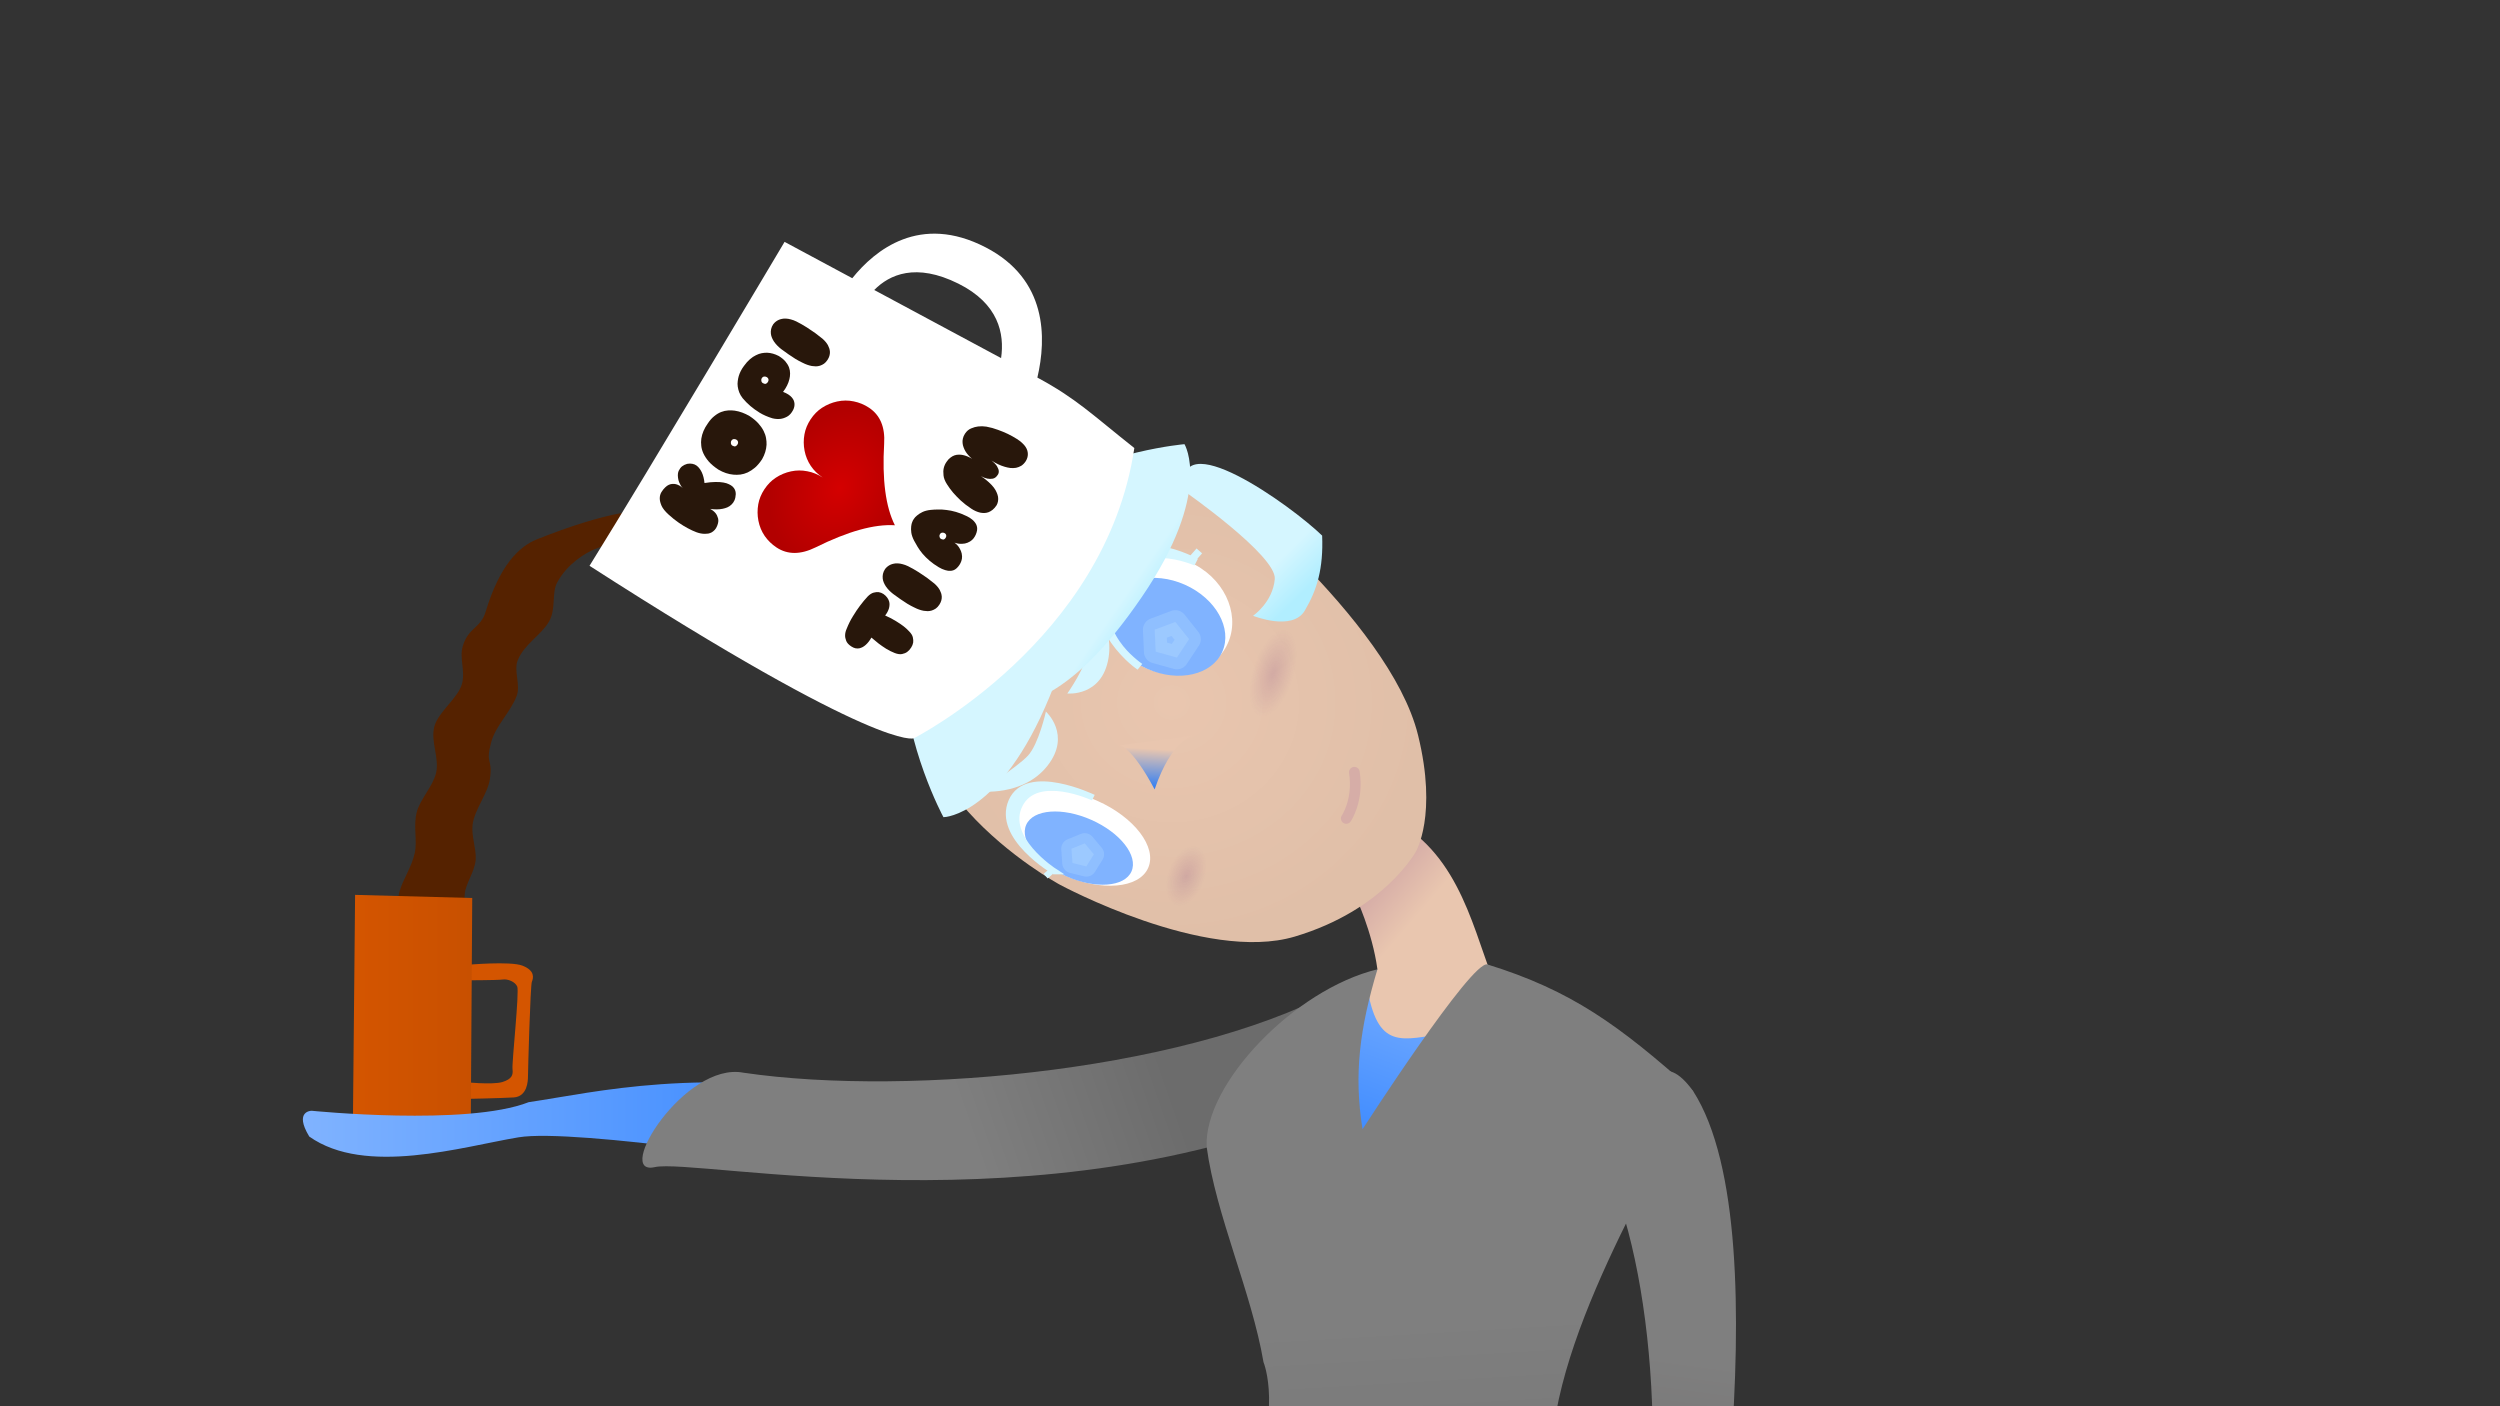 <?xml version="1.0" encoding="UTF-8" standalone="no"?>
<!-- Created with Inkscape (http://www.inkscape.org/) -->

<svg
   xmlns:dc="http://purl.org/dc/elements/1.1/"
   xmlns:cc="http://creativecommons.org/ns#"
   xmlns:rdf="http://www.w3.org/1999/02/22-rdf-syntax-ns#"
   xmlns:svg="http://www.w3.org/2000/svg"
   xmlns="http://www.w3.org/2000/svg"
   xmlns:xlink="http://www.w3.org/1999/xlink"
   xmlns:sodipodi="http://sodipodi.sourceforge.net/DTD/sodipodi-0.dtd"
   xmlns:inkscape="http://www.inkscape.org/namespaces/inkscape"
   width="1920"
   height="1080"
   viewBox="0 0 508 285.75"
   version="1.1"
   id="svg8"
   inkscape:version="0.92.2 (5c3e80d, 2017-08-06)"
   sodipodi:docname="karen kopi pour.svg"
   inkscape:export-filename="/home/mbrickn/Projects/aXVI/game/images/characters/karen kopi/karen kopi offer.png"
   inkscape:export-xdpi="96"
   inkscape:export-ydpi="96">
  <rect x="0" y="0" width="508" height="285.75" fill="#333333" stroke="none"/>
  <title
     id="title56">Karen Kopi</title>
  <defs
     id="defs2">
    <linearGradient
       id="linearGradient1070"
       inkscape:collect="always">
      <stop
         id="stop1066"
         offset="0"
         style="stop-color:#e9c6af;stop-opacity:1" />
      <stop
         id="stop1068"
         offset="1"
         style="stop-color:#e0bfa8;stop-opacity:1" />
    </linearGradient>
    <linearGradient
       inkscape:collect="always"
       id="linearGradient4614">
      <stop
         style="stop-color:#d6ada7;stop-opacity:1;"
         offset="0"
         id="stop4610" />
      <stop
         style="stop-color:#e9c6af;stop-opacity:1"
         offset="1"
         id="stop4612" />
    </linearGradient>
    <linearGradient
       inkscape:collect="always"
       id="linearGradient4582">
      <stop
         style="stop-color:#d5f6ff;stop-opacity:1;"
         offset="0"
         id="stop4578" />
      <stop
         style="stop-color:#b1eeff;stop-opacity:1"
         offset="1"
         id="stop4580" />
    </linearGradient>
    <linearGradient
       inkscape:collect="always"
       id="linearGradient4565">
      <stop
         style="stop-color:#d40000;stop-opacity:1;"
         offset="0"
         id="stop4561" />
      <stop
         style="stop-color:#b20000;stop-opacity:1"
         offset="1"
         id="stop4563" />
    </linearGradient>
    <linearGradient
       inkscape:collect="always"
       id="linearGradient4557">
      <stop
         style="stop-color:#2e7df5;stop-opacity:1;"
         offset="0"
         id="stop4553" />
      <stop
         style="stop-color:#e9c6af;stop-opacity:1"
         offset="1"
         id="stop4555" />
    </linearGradient>
    <linearGradient
       inkscape:collect="always"
       id="linearGradient4541">
      <stop
         style="stop-color:#803e80;stop-opacity:1;"
         offset="0"
         id="stop4537" />
      <stop
         style="stop-color:#803e80;stop-opacity:0;"
         offset="1"
         id="stop4539" />
    </linearGradient>
    <linearGradient
       inkscape:collect="always"
       id="linearGradient4523">
      <stop
         style="stop-color:#2e7df5;stop-opacity:1"
         offset="0"
         id="stop4519" />
      <stop
         style="stop-color:#80b3ff;stop-opacity:1"
         offset="1"
         id="stop4521" />
    </linearGradient>
    <linearGradient
       inkscape:collect="always"
       id="linearGradient4388">
      <stop
         style="stop-color:#80b3ff;stop-opacity:1;"
         offset="0"
         id="stop4384" />
      <stop
         style="stop-color:#3384ff;stop-opacity:1"
         offset="1"
         id="stop4386" />
    </linearGradient>
    <linearGradient
       inkscape:collect="always"
       id="linearGradient4380">
      <stop
         style="stop-color:#7f7f7f;stop-opacity:1;"
         offset="0"
         id="stop4376" />
      <stop
         style="stop-color:#645f5f;stop-opacity:1"
         offset="1"
         id="stop4378" />
    </linearGradient>
    <linearGradient
       inkscape:collect="always"
       id="linearGradient4364">
      <stop
         style="stop-color:#6c6c6c;stop-opacity:1;"
         offset="0"
         id="stop4360" />
      <stop
         style="stop-color:#4c4a4a;stop-opacity:1"
         offset="1"
         id="stop4362" />
    </linearGradient>
    <linearGradient
       inkscape:collect="always"
       id="linearGradient4356">
      <stop
         style="stop-color:#6c6c6c;stop-opacity:1;"
         offset="0"
         id="stop4352" />
      <stop
         style="stop-color:#494747;stop-opacity:1"
         offset="1"
         id="stop4354" />
    </linearGradient>
    <linearGradient
       inkscape:collect="always"
       id="linearGradient4348">
      <stop
         style="stop-color:#7f7f7f;stop-opacity:1"
         offset="0"
         id="stop4344" />
      <stop
         style="stop-color:#686868;stop-opacity:1"
         offset="1"
         id="stop4346" />
    </linearGradient>
    <linearGradient
       inkscape:collect="always"
       xlink:href="#linearGradient4348"
       id="linearGradient4350"
       x1="440.704"
       y1="204.334"
       x2="445.856"
       y2="291.921"
       gradientUnits="userSpaceOnUse"
       gradientTransform="matrix(1.272,0,0,1.272,-272.903,8.757)" />
    <linearGradient
       inkscape:collect="always"
       xlink:href="#linearGradient4356"
       id="linearGradient4358"
       x1="456.906"
       y1="410.269"
       x2="451.921"
       y2="287.574"
       gradientUnits="userSpaceOnUse"
       gradientTransform="matrix(1.272,0,0,1.272,-272.903,8.757)" />
    <linearGradient
       inkscape:collect="always"
       xlink:href="#linearGradient4364"
       id="linearGradient4366"
       x1="416.848"
       y1="413.682"
       x2="417.555"
       y2="290.846"
       gradientUnits="userSpaceOnUse"
       gradientTransform="matrix(1.272,0,0,1.272,-272.903,8.757)" />
    <linearGradient
       inkscape:collect="always"
       xlink:href="#linearGradient4380"
       id="linearGradient4382"
       x1="489.558"
       y1="211.03"
       x2="480.959"
       y2="273.256"
       gradientUnits="userSpaceOnUse"
       gradientTransform="matrix(1.272,0,0,1.272,-272.903,8.757)" />
    <linearGradient
       inkscape:collect="always"
       xlink:href="#linearGradient4388"
       id="linearGradient4390"
       x1="443.152"
       y1="145.764"
       x2="430.366"
       y2="180.097"
       gradientUnits="userSpaceOnUse"
       gradientTransform="matrix(1.272,0,0,1.272,-272.903,8.757)" />
    <linearGradient
       inkscape:collect="always"
       xlink:href="#linearGradient4523"
       id="linearGradient4525"
       x1="431.79"
       y1="443.166"
       x2="433.416"
       y2="392.245"
       gradientUnits="userSpaceOnUse" />
    <linearGradient
       inkscape:collect="always"
       xlink:href="#linearGradient4388"
       id="linearGradient4377"
       x1="477.553"
       y1="271.977"
       x2="468.142"
       y2="277.91"
       gradientUnits="userSpaceOnUse"
       gradientTransform="matrix(1.272,0,0,1.272,-272.903,8.757)" />
    <linearGradient
       inkscape:collect="always"
       xlink:href="#linearGradient4523"
       id="linearGradient920"
       gradientUnits="userSpaceOnUse"
       x1="431.79"
       y1="443.166"
       x2="433.416"
       y2="392.245" />
    <linearGradient
       inkscape:collect="always"
       xlink:href="#linearGradient4523"
       id="linearGradient922"
       gradientUnits="userSpaceOnUse"
       x1="431.79"
       y1="443.166"
       x2="433.416"
       y2="392.245" />
    <radialGradient
       inkscape:collect="always"
       xlink:href="#linearGradient4541"
       id="radialGradient4535-3"
       cx="397.857"
       cy="177.806"
       fx="397.857"
       fy="177.806"
       r="4.752"
       gradientTransform="matrix(1.338,0,0,0.785,-615.339,148.341)"
       gradientUnits="userSpaceOnUse" />
    <radialGradient
       inkscape:collect="always"
       xlink:href="#linearGradient4541"
       id="radialGradient4543-5"
       cx="420.757"
       cy="206.484"
       fx="420.757"
       fy="206.484"
       r="6.843"
       gradientTransform="matrix(1.338,0,0,0.607,-616.651,162.349)"
       gradientUnits="userSpaceOnUse" />
    <radialGradient
       inkscape:collect="always"
       xlink:href="#linearGradient4565"
       id="radialGradient4567-6"
       cx="445.569"
       cy="46.005"
       fx="445.569"
       fy="46.005"
       r="5.035"
       gradientTransform="matrix(1.604,-2.968,2.345,1.267,-651.95,1363.34)"
       gradientUnits="userSpaceOnUse" />
    <linearGradient
       inkscape:collect="always"
       xlink:href="#linearGradient4582"
       id="linearGradient4576-1"
       x1="470.126"
       y1="110.78"
       x2="468.322"
       y2="116.663"
       gradientUnits="userSpaceOnUse"
       gradientTransform="matrix(0.636,-1.177,1.177,0.636,-167.182,594.301)" />
    <linearGradient
       inkscape:collect="always"
       xlink:href="#linearGradient4582"
       id="linearGradient4584-0"
       x1="456.872"
       y1="92.593"
       x2="456.265"
       y2="98.027"
       gradientUnits="userSpaceOnUse"
       gradientTransform="matrix(0.636,-1.177,1.177,0.636,-167.182,594.301)" />
    <linearGradient
       inkscape:collect="always"
       xlink:href="#linearGradient4557"
       id="linearGradient4559-6"
       x1="428.107"
       y1="110.004"
       x2="433.627"
       y2="107.421"
       gradientUnits="userSpaceOnUse"
       gradientTransform="matrix(0.636,-1.177,1.177,0.636,-167.182,594.301)" />
    <linearGradient
       gradientTransform="matrix(1.338,0,0,1.338,-301.374,-0.936)"
       inkscape:collect="always"
       xlink:href="#linearGradient4614"
       id="linearGradient4616-2"
       x1="436.236"
       y1="133.109"
       x2="441.988"
       y2="138.025"
       gradientUnits="userSpaceOnUse" />
    <linearGradient
       inkscape:collect="always"
       xlink:href="#linearGradient4397"
       id="linearGradient4399"
       x1="256.855"
       y1="152.912"
       x2="275.002"
       y2="152.912"
       gradientUnits="userSpaceOnUse"
       gradientTransform="matrix(1.338,0,0,1.338,-271.96,2.095)" />
    <linearGradient
       inkscape:collect="always"
       id="linearGradient4397">
      <stop
         style="stop-color:#d45500;stop-opacity:1;"
         offset="0"
         id="stop4393" />
      <stop
         style="stop-color:#c85000;stop-opacity:1"
         offset="1"
         id="stop4395" />
    </linearGradient>
    <linearGradient
       inkscape:collect="always"
       xlink:href="#linearGradient4388"
       id="linearGradient4407"
       x1="249.113"
       y1="169.256"
       x2="336.201"
       y2="169.256"
       gradientUnits="userSpaceOnUse"
       gradientTransform="matrix(1.338,0,0,1.338,-271.96,2.095)" />
    <linearGradient
       gradientTransform="matrix(1.338,0,0,1.338,-301.374,-0.936)"
       inkscape:collect="always"
       xlink:href="#linearGradient4389"
       id="linearGradient4391"
       x1="402.427"
       y1="163.848"
       x2="372.769"
       y2="174.147"
       gradientUnits="userSpaceOnUse" />
    <linearGradient
       inkscape:collect="always"
       id="linearGradient4389">
      <stop
         style="stop-color:#6c6c6c;stop-opacity:1;"
         offset="0"
         id="stop4385" />
      <stop
         style="stop-color:#7f7f7f;stop-opacity:1"
         offset="1"
         id="stop4387" />
    </linearGradient>
    <radialGradient
       inkscape:collect="always"
       xlink:href="#linearGradient1070"
       id="radialGradient1064"
       gradientUnits="userSpaceOnUse"
       gradientTransform="matrix(1.338,0,0,1.259,38.788,226.681)"
       cx="148.96"
       cy="-66.66"
       fx="148.96"
       fy="-66.66"
       r="38.675" />
  </defs>
  <sodipodi:namedview
     id="base"
     pagecolor="#ffffff"
     bordercolor="#666666"
     borderopacity="1.0"
     inkscape:pageopacity="0.0"
     inkscape:pageshadow="2"
     inkscape:zoom="0.49497476"
     inkscape:cx="828.86519"
     inkscape:cy="305.39739"
     inkscape:document-units="mm"
     inkscape:current-layer="layer3"
     showgrid="false"
     inkscape:window-width="1920"
     inkscape:window-height="1016"
     inkscape:window-x="0"
     inkscape:window-y="27"
     inkscape:window-maximized="1"
     units="px"
     inkscape:pagecheckerboard="true"
     inkscape:document-rotation="0">
    <inkscape:grid
       type="xygrid"
       id="grid4485" />
  </sodipodi:namedview>
  <g
     inkscape:groupmode="layer"
     id="layer3"
     inkscape:label="Body">
    <path
       style="display:inline;fill:url(#linearGradient4377);fill-opacity:1;stroke:none;stroke-width:0.321px;stroke-linecap:butt;stroke-linejoin:miter;stroke-opacity:1"
       d="m 317.796,371.366 c -2.644,0.975 -7.251,4.757 -10.874,4.218 -1.832,-0.272 -3.561,-0.638 -4.823,-0.933 -3.744,-3.084 -3.784,-22.083 1.612,-20.014 3.334,1.278 9.369,3.51 12.368,4.127 9.48,1.075 9.604,0.851 10.781,-7.731 l 13.919,2.503 c -6.606,9.462 -9.175,11.94 -22.983,17.83 z"
       id="path4565"
       inkscape:connector-curvature="0"
       sodipodi:nodetypes="cccccccc" />
    <path
       style="fill:url(#linearGradient4358);fill-opacity:1;stroke:none;stroke-width:0.408px;stroke-linecap:butt;stroke-linejoin:miter;stroke-opacity:1"
       d="m 278.158,359.824 c 0,0 1.141,62.537 1.794,73.607 0.658,11.156 13.21,106.782 21.495,108.739 8.285,1.957 17.797,1.477 17.652,-4.924 -0.145,-6.401 0.577,-82.976 -1.943,-94.815 -2.519,-11.839 5.581,-80.075 5.581,-80.075 z"
       id="path4300"
       inkscape:connector-curvature="0"
       sodipodi:nodetypes="csccscc" />
    <path
       sodipodi:nodetypes="csccscc"
       inkscape:connector-curvature="0"
       id="path4298"
       d="m 236.543,382.561 c 0,0 -10.189,46.24 -8.544,57.348 1.821,12.296 19.394,99.114 27.794,101.445 8.4,2.331 17.956,2.293 17.605,-4.084 -0.351,-6.377 -7.632,-87.288 -10.547,-99.188 -2.914,-11.9 15.307,-78.258 15.307,-78.258 z"
       style="fill:url(#linearGradient4366);fill-opacity:1;stroke:none;stroke-width:0.408px;stroke-linecap:butt;stroke-linejoin:miter;stroke-opacity:1" />
    <g
       id="g4517"
       style="fill:url(#linearGradient4525);fill-opacity:1"
       transform="matrix(1.272,0,0,1.272,-272.903,8.757)">
      <path
         style="fill:url(#linearGradient920);fill-opacity:1;stroke:none;stroke-width:0.268px;stroke-linecap:butt;stroke-linejoin:miter;stroke-opacity:1"
         d="m 373.168,443.987 c 4.594,0.341 33.806,1.1 35.3,0.118 4.491,-7.575 7.512,0.548 8.395,0.429 1.285,-0.232 12.937,0.129 13.08,-1.506 0.143,-1.635 2.76,-24.733 0.873,-27.923 -0.281,-0.475 0.921,-7.953 -3.192,-10.741 -9.261,-6.278 -19.387,-0.662 -24.062,0.759 -2.447,0.744 2.845,10.377 3.591,13.07 -5.822,15.331 -29.248,16.805 -42.195,11.55 -2.909,6.781 4.864,13.783 8.209,14.243 z"
         id="path4302"
         inkscape:connector-curvature="0"
         sodipodi:nodetypes="cccccsscccc" />
      <path
         sodipodi:nodetypes="cccsscc"
         inkscape:connector-curvature="0"
         id="path4306"
         d="m 453.205,445.324 c 1.263,-0.228 13.834,-0.77 13.974,-2.377 0.14,-1.607 2.713,-24.314 0.858,-27.45 -0.276,-0.467 0.667,-6.991 -1.874,-11.163 -9.537,-15.659 -21.81,-1.077 -26.406,0.32 -2.406,0.731 2.039,11.894 2.773,14.542 -13.879,31.558 -14.324,22.391 10.675,26.129 z"
         style="fill:url(#linearGradient922);fill-opacity:1;stroke:none;stroke-width:0.264px;stroke-linecap:butt;stroke-linejoin:miter;stroke-opacity:1" />
    </g>
    <path
       style="fill:#552200;stroke:none;stroke-width:0.444px;stroke-linecap:butt;stroke-linejoin:miter;stroke-opacity:1"
       d="m 131.324,112.446 c 0,0 -1.269,-4.76 -10.632,-0.793 -1.507,0.639 -5.371,2.765 -7.489,6.743 -1.133,2.128 -0.181,5.352 -1.639,7.899 -1.579,2.758 -5.013,4.564 -6.353,7.855 -0.877,2.154 0.63,5.014 -0.228,7.276 -1.241,3.273 -4.261,6.017 -5.177,9.408 -1.25,4.629 0.387,3.089 -0.262,7.489 -0.439,2.981 -3.096,6.121 -3.508,9.221 -0.299,2.248 0.765,4.951 0.628,7.082 -0.159,2.475 -2.067,4.944 -2.22,6.99 -0.399,5.352 1.016,8.744 1.016,8.744 l -16.027,0.317 c 0,0 0.204,-3.818 1.778,-9.599 0.631,-2.317 2.414,-4.816 3.06,-7.716 0.582,-2.611 -0.34,-5.417 0.414,-8.347 0.672,-2.613 3.256,-5.171 3.922,-7.942 0.728,-3.028 -1.181,-6.428 -0.331,-9.499 0.816,-2.948 4.801,-5.729 5.591,-8.602 0.739,-2.688 -0.577,-5.161 0.169,-7.688 1.116,-3.776 3.626,-3.601 4.639,-6.957 2.847,-9.436 6.769,-13.272 10.432,-14.737 13.488,-5.395 23.326,-7.141 25.865,-4.919 2.539,2.222 -3.65,7.775 -3.65,7.775 z"
       id="path4581"
       inkscape:connector-curvature="0"
       sodipodi:nodetypes="ccsssssssssccssssssssccc" />
    <path
       style="fill:#d45500;fill-opacity:1;stroke:#d45500;stroke-width:0.444px;stroke-linecap:butt;stroke-linejoin:miter;stroke-opacity:1"
       d="m 94.847,196.279 c 0,0 8.886,-0.793 11.266,0.159 2.38,0.952 2.063,2.222 1.745,3.015 -0.317,0.793 -0.793,18.09 -0.793,19.2 0,1.111 -0.159,3.967 -2.698,4.126 -2.539,0.159 -10.632,0.317 -10.632,0.317 l 0.317,-3.015 c 0,0 6.03,0.635 8.093,0 2.063,-0.635 2.38,-1.587 2.222,-2.856 -0.159,-1.269 1.428,-15.71 0.952,-16.82 -0.476,-1.111 -2.063,-1.746 -3.174,-1.587 -1.111,0.159 -8.251,0.159 -8.251,0.159 z"
       id="path4578"
       inkscape:connector-curvature="0" />
    <path
       style="fill:url(#linearGradient4399);fill-opacity:1;stroke:none;stroke-width:0.444px;stroke-linecap:butt;stroke-linejoin:miter;stroke-opacity:1"
       d="m 71.68,231.348 23.961,0.159 0.317,-49.033 -23.802,-0.635 z"
       id="path4575"
       inkscape:connector-curvature="0" />
    <path
       style="fill:url(#linearGradient4407);fill-opacity:1;stroke:none;stroke-width:0.444px;stroke-linecap:butt;stroke-linejoin:miter;stroke-opacity:1"
       d="m 166.936,237.133 c 0,0 -50.143,-7.934 -61.569,-6.03 -11.425,1.904 -31.102,7.934 -42.527,-0.159 -3.174,-5.237 0.476,-5.237 0.476,-5.237 0,0 31.578,3.174 44.114,-1.745 13.964,-2.063 34.434,-7.299 70.137,-1.111 -3.491,15.392 -10.632,14.281 -10.632,14.281 z"
       id="path4573"
       inkscape:connector-curvature="0" />
    <path
       sodipodi:nodetypes="ccccc"
       inkscape:connector-curvature="0"
       id="path4642"
       d="m 151.077,217.975 c -11.894,-2.302 -26.473,21.102 -18.032,19.183 8.441,-1.918 79.287,13.252 138.59,-12.964 20.169,-22.38 2.404,-24.449 2.404,-24.449 -30.025,17.675 -89.012,23.229 -122.962,18.23 z"
       style="fill:url(#linearGradient4391);fill-opacity:1;stroke:none;stroke-width:1.519px;stroke-linecap:butt;stroke-linejoin:miter;stroke-opacity:1" />
    <path
       style="fill:url(#linearGradient4390);fill-opacity:1;stroke:none;stroke-width:1.277px;stroke-linecap:butt;stroke-linejoin:miter;stroke-opacity:1"
       d="m 258.522,225.819 c -8.363,15.275 7.973,25.345 23.67,28.919 22.55,-27.43 29.841,-59.32 12.518,-60.436 -19.839,-1.3 -24.163,11.694 -36.188,31.517 z"
       id="path4615"
       inkscape:connector-curvature="0"
       sodipodi:nodetypes="cccc" />
    <path
       inkscape:connector-curvature="0"
       style="fill:url(#linearGradient4616-2);fill-opacity:1;stroke:none;stroke-width:1.343px;stroke-linecap:butt;stroke-linejoin:miter;stroke-opacity:1"
       d="m 285.69,168.071 c -4.885,-0.207 -10.239,14.128 -10.239,14.128 0,0 3.394,7.036 4.441,14.764 -0.912,1.614 -1.565,4.303 -1.731,5.522 2.473,11.517 7.8,8.477 17.734,7.11 5.811,-0.629 7.564,-5.072 8.09,-7.427 0.865,0.245 0.967,0.545 0.967,0.545 -4.882,-10.208 -6.835,-26.223 -19.261,-34.642 z"
       id="path4612-9"
       sodipodi:nodetypes="cccccccc" />
    <path
       style="fill:url(#linearGradient4350);fill-opacity:1;stroke:none;stroke-width:1.277px;stroke-linecap:butt;stroke-linejoin:miter;stroke-opacity:1"
       d="m 245.19,233.035 c 1.881,13.917 9.137,29.562 11.555,43.762 0,0 4.192,9.997 -3.547,27.088 -7.739,17.091 -14.177,46.727 -14.177,46.727 0,0 -2.469,19.689 -2.478,31.95 2.213,2.605 43.214,5.509 88.156,0.09 5.969,-4.681 2.162,-31.617 2.162,-31.617 0,0 -9.592,-38.758 -11.205,-45.853 -4.316,-26.246 17.761,-61.299 28.408,-83.439 -15.105,-13.489 -24.784,-20.491 -41.815,-25.766 -3.161,-0.979 -25.381,33.475 -25.381,33.475 -1.8,-11.126 -0.577,-20.428 3.024,-32.488 -16.881,4.094 -35.283,23.318 -34.701,36.071 z"
       id="path4617"
       inkscape:connector-curvature="0"
       sodipodi:nodetypes="ccccccccccccc" />
    <path
       style="fill:url(#radialGradient1064);fill-opacity:1;stroke:none;stroke-width:1.343px;stroke-linecap:butt;stroke-linejoin:miter;stroke-opacity:1"
       d="m 215.382,179.778 c 0,0 29.53,15.96 47.726,10.532 18.196,-5.428 24.58,-17.24 24.58,-17.24 0,0 4.478,-7.401 0.45,-23.725 -5.799,-23.501 -43.072,-52.73 -43.072,-52.73 0,0 -29.53,-15.96 -55.067,31.288 -15.96,29.53 25.382,51.875 25.382,51.875 z"
       id="path4487-2"
       inkscape:connector-curvature="0"
       sodipodi:nodetypes="cccscsc" />
    <path
       style="fill:url(#linearGradient4382);fill-opacity:1;stroke:none;stroke-width:1.044px;stroke-linecap:butt;stroke-linejoin:miter;stroke-opacity:1"
       d="m 329.29,244.861 c 8.808,27.423 9.473,72.682 -2.43,106.173 -3.295,7.646 18.314,6.376 18.268,0.427 -0.046,-5.949 17.873,-100.165 -1.064,-129.718 -12.058,-16.832 -14.774,23.118 -14.774,23.118 z"
       id="path4640"
       inkscape:connector-curvature="0"
       sodipodi:nodetypes="ccccc" />
    <ellipse
       ry="13.427"
       rx="11.629"
       cy="268.244"
       cx="2.876"
       id="ellipse4497-0"
       style="fill:#ffffff;fill-opacity:1;stroke:none;stroke-width:5.453;stroke-linecap:round;stroke-linejoin:round;stroke-miterlimit:4;stroke-dasharray:none;stroke-opacity:1;paint-order:stroke fill markers"
       transform="rotate(-61.61)" />
    <path
       sodipodi:nodetypes="ccc"
       style="fill:url(#linearGradient4559-6);fill-opacity:1;stroke:none;stroke-width:0.893;stroke-linecap:butt;stroke-linejoin:miter;stroke-miterlimit:4;stroke-dasharray:none;stroke-opacity:1"
       d="m 227.5,151.449 c 0,0 2.426,0.144 7.12,8.959 3.437,-10.107 7.761,-10.922 7.761,-10.922"
       id="path4489-2"
       inkscape:connector-curvature="0" />
    <ellipse
       ry="15.014"
       rx="8.278"
       cy="269.742"
       cx="-66.703"
       id="ellipse4499-3"
       style="fill:#ffffff;fill-opacity:1;stroke:none;stroke-width:5.959;stroke-linecap:round;stroke-linejoin:round;stroke-miterlimit:4;stroke-dasharray:none;stroke-opacity:1;paint-order:stroke fill markers"
       transform="rotate(-66.098)" />
    <ellipse
       style="fill:#80b3ff;fill-opacity:1;stroke:none;stroke-width:4.579;stroke-linecap:round;stroke-linejoin:round;stroke-miterlimit:4;stroke-dasharray:none;stroke-opacity:1;paint-order:stroke fill markers"
       id="path4491-7"
       cx="-68.732"
       cy="270.248"
       rx="6.275"
       ry="11.697"
       transform="rotate(-66.098)" />
    <ellipse
       style="fill:#80b3ff;fill-opacity:1;stroke:none;stroke-width:4.719;stroke-linecap:round;stroke-linejoin:round;stroke-miterlimit:4;stroke-dasharray:none;stroke-opacity:1;paint-order:stroke fill markers"
       id="path4493-5"
       cx="-20.437"
       cy="268.242"
       rx="9.365"
       ry="12.487"
       transform="rotate(-66.098)" />
    <path
       sodipodi:nodetypes="ccccc"
       style="fill:#d5f6ff;fill-opacity:1;stroke:#d5f6ff;stroke-width:1.501px;stroke-linecap:butt;stroke-linejoin:miter;stroke-opacity:1"
       d="m 231.573,135.446 c 0,0 -10.618,-6.978 -5.769,-16.927 4.849,-9.948 17.227,-4.294 17.227,-4.294 0,0 -13.673,-7.695 -18.283,2.872 -4.61,10.567 6.825,18.348 6.825,18.348 z"
       id="path4505-9"
       inkscape:connector-curvature="0" />
    <path
       style="fill:#d5f6ff;fill-opacity:1;stroke:#d5f6ff;stroke-width:1.501px;stroke-linecap:butt;stroke-linejoin:miter;stroke-opacity:1"
       d="m 242.39,113.429 1.315,-1.482"
       id="path4507-2"
       inkscape:connector-curvature="0"
       sodipodi:nodetypes="cc" />
    <path
       inkscape:connector-curvature="0"
       id="path4509-2"
       d="m 214.197,177.048 c 0,0 -10.431,-6.753 -6.985,-13.537 3.447,-6.784 14.957,-1.434 14.957,-1.434 0,0 -13.484,-6.508 -16.632,0.761 -3.148,7.269 8.659,14.21 8.659,14.21 z"
       style="fill:#d5f6ff;fill-opacity:1;stroke:#d5f6ff;stroke-width:1.245px;stroke-linecap:butt;stroke-linejoin:miter;stroke-opacity:1"
       sodipodi:nodetypes="ccccc" />
    <path
       sodipodi:nodetypes="cc"
       inkscape:connector-curvature="0"
       id="path4511-8"
       d="m 212.477,178.035 1.076,-0.942"
       style="fill:#d5f6ff;fill-opacity:1;stroke:#d5f6ff;stroke-width:1.245px;stroke-linecap:butt;stroke-linejoin:miter;stroke-opacity:1" />
    <path
       style="fill:#d5f6ff;fill-opacity:1;stroke:none;stroke-width:1.501px;stroke-linecap:butt;stroke-linejoin:miter;stroke-opacity:1"
       d="m 212.532,144.6 c 0,0 -1.475,6.604 -3.658,8.955 -2.182,2.351 -9.848,7.248 -9.848,7.248 0,0 8.837,1.117 13.806,-5.183 4.969,-6.3 -0.3,-11.02 -0.3,-11.02 z"
       id="path4513-9"
       inkscape:connector-curvature="0"
       sodipodi:nodetypes="cccsc" />
    <path
       sodipodi:nodetypes="cccsc"
       inkscape:connector-curvature="0"
       id="path4515-7"
       d="m 216.882,140.919 c 0,0 3.902,-5.529 4.177,-8.725 0.276,-3.196 -1.245,-12.164 -1.245,-12.164 0,0 6.763,5.797 5.433,13.71 -1.329,7.913 -8.366,7.179 -8.366,7.179 z"
       style="fill:#d5f6ff;fill-opacity:1;stroke:none;stroke-width:1.501px;stroke-linecap:butt;stroke-linejoin:miter;stroke-opacity:1" />
    <path
       style="fill:none;fill-opacity:1;stroke:#d6ada7;stroke-width:2.174;stroke-linecap:round;stroke-linejoin:miter;stroke-miterlimit:4;stroke-dasharray:none;stroke-opacity:1;paint-order:stroke fill markers"
       d="m 273.558,166.307 c 0,0 2.532,-3.653 1.648,-9.391"
       id="path4520-3"
       inkscape:connector-curvature="0"
       sodipodi:nodetypes="cc" />
    <path
       style="fill:#d5f6ff;fill-opacity:1;stroke:#d5f6ff;stroke-width:0.393px;stroke-linecap:butt;stroke-linejoin:miter;stroke-opacity:1"
       d="m 191.824,165.852 c 0,0 11.371,-0.392 21.228,-24.26 9.857,-23.868 6.341,-34.674 -1.78,-43.008 -9.2,3.256 -27.795,22.853 -27.475,37.905 0.319,15.052 8.027,29.363 8.027,29.363 z"
       id="path4580-6"
       inkscape:connector-curvature="0" />
    <path
       inkscape:connector-curvature="0"
       id="path4582-1"
       d="m 240.687,90.253 c 0,0 5.902,9.728 -8.666,31.05 -14.568,21.322 -25.533,24.3 -36.954,22.073 -2.316,-9.48 3.891,-35.772 16.658,-43.751 12.767,-7.979 28.962,-9.371 28.962,-9.371 z"
       style="fill:url(#linearGradient4584-0);fill-opacity:1;stroke:none;stroke-width:0.393px;stroke-linecap:butt;stroke-linejoin:miter;stroke-opacity:1" />
    <path
       style="fill:url(#linearGradient4576-1);fill-opacity:1;stroke:none;stroke-width:0.393px;stroke-linecap:butt;stroke-linejoin:miter;stroke-opacity:1"
       d="m 240.695,99.832 c 0,0 18.759,13.106 18.342,17.841 -0.417,4.734 -4.417,7.454 -4.417,7.454 0,0 7.973,3.224 10.505,-1.044 2.532,-4.268 3.8,-8.595 3.536,-15.249 -6.229,-6.046 -30.301,-23.395 -27.966,-9.001 z"
       id="path4514-2"
       inkscape:connector-curvature="0"
       sodipodi:nodetypes="cscccc" />
    <path
       style="fill:#ffffff;stroke:none;stroke-width:0.393px;stroke-linecap:butt;stroke-linejoin:miter;stroke-opacity:1"
       d="m 119.79,114.97 c 59.219,38.094 65.896,35.047 65.896,35.047 0,0 38.946,-19.759 44.81,-58.973 -8.596,-6.809 -11.811,-10.082 -19.703,-14.318 1.884,-8.051 2.031,-19.968 -10.493,-26.456 -13.358,-6.92 -22.494,0.511 -27.117,6.262 -0.794,-0.427 -13.757,-7.387 -13.757,-7.387 0,0 -27.475,46.247 -39.636,65.826 z m 57.854,-56.044 c 3.079,-3.123 8.436,-5.602 17.097,-1.291 8.186,4.074 9.403,10.184 8.679,15.131 -12.217,-6.56 -23.351,-12.537 -25.776,-13.84 z"
       id="path4518-9"
       inkscape:connector-curvature="0"
       sodipodi:nodetypes="ccccsccccccc" />
    <path
       inkscape:connector-curvature="0"
       id="path4523-3"
       style="font-style:normal;font-variant:normal;font-weight:normal;font-stretch:normal;font-size:medium;line-height:1.25;font-family:Sniglet;-inkscape-font-specification:Sniglet;text-align:center;letter-spacing:0px;word-spacing:0px;text-anchor:middle;fill:#28170b;fill-opacity:1;stroke:none;stroke-width:0.462"
       d="m 138.75,99.185 q -0.247,-0.23 -0.433,-0.552 -0.165,-0.286 -0.32,-0.655 -0.161,-0.394 -0.224,-0.901 -0.116,-0.897 0.158,-1.446 0.285,-0.565 0.663,-0.869 0.45,-0.345 1.044,-0.507 0.604,-0.11 1.066,-0.004 0.472,0.09 0.832,0.35 0.36,0.26 0.623,0.633 0.258,0.348 0.444,0.736 0.429,0.926 0.552,2.181 1.265,-0.205 2.198,-0.209 0.943,-0.019 1.636,0.106 0.677,0.115 1.124,0.344 0.457,0.213 0.75,0.474 0.659,0.612 0.647,1.535 -0.033,0.754 -0.272,1.283 -0.229,0.513 -0.612,0.858 -0.368,0.355 -0.833,0.557 -0.455,0.186 -0.942,0.286 -1.127,0.23 -2.542,0.026 0.673,0.356 1.08,0.847 0.355,0.434 0.527,1.079 0.172,0.645 -0.194,1.533 -0.193,0.493 -0.489,0.807 -0.296,0.314 -0.618,0.5 -0.338,0.176 -0.696,0.249 -0.364,0.048 -0.697,0.049 -0.8,0.003 -1.693,-0.321 -0.852,-0.319 -1.782,-0.823 -0.806,-0.422 -1.814,-1.11 -1.007,-0.688 -2.072,-1.658 -1.065,-0.97 -1.432,-1.788 -0.357,-0.834 -0.365,-1.459 -0.013,-0.718 0.333,-1.308 0.382,-0.612 0.775,-0.972 0.378,-0.371 0.746,-0.526 0.379,-0.171 0.737,-0.177 0.369,-0.022 0.677,0.049 0.744,0.182 1.418,0.804 z" />
    <path
       inkscape:connector-curvature="0"
       id="path4525-1"
       style="font-style:normal;font-variant:normal;font-weight:normal;font-stretch:normal;font-size:medium;line-height:1.25;font-family:Sniglet;-inkscape-font-specification:Sniglet;text-align:center;letter-spacing:0px;word-spacing:0px;text-anchor:middle;fill:#28170b;fill-opacity:1;stroke:none;stroke-width:0.462"
       d="m 143.832,86.031 q 0.611,-0.925 1.301,-1.466 0.685,-0.567 1.401,-0.846 0.717,-0.28 1.429,-0.318 0.697,-0.049 1.343,0.046 1.513,0.225 3.013,1.105 1.095,0.724 1.785,1.49 0.675,0.756 1.057,1.518 0.377,0.737 0.498,1.459 0.131,0.707 0.103,1.353 -0.081,1.497 -0.906,2.946 -0.693,1.048 -1.428,1.692 -0.751,0.634 -1.493,0.985 -0.757,0.341 -1.485,0.437 -0.743,0.085 -1.41,0.021 -1.549,-0.137 -3.064,-1.028 -1.203,-0.795 -1.929,-1.607 -0.716,-0.828 -1.093,-1.631 -0.383,-0.829 -0.457,-1.587 -0.09,-0.769 0.009,-1.456 0.235,-1.595 1.325,-3.112 z m 4.797,3.502 q -0.173,0.262 -0.105,0.595 0.078,0.318 0.345,0.45 0.344,0.183 0.569,0.111 0.235,-0.088 0.409,-0.35 0.173,-0.262 0.131,-0.534 -0.042,-0.272 -0.304,-0.445 -0.247,-0.163 -0.549,-0.141 -0.302,0.022 -0.496,0.315 z" />
    <path
       inkscape:connector-curvature="0"
       id="path4527-9"
       style="font-style:normal;font-variant:normal;font-weight:normal;font-stretch:normal;font-size:medium;line-height:1.25;font-family:Sniglet;-inkscape-font-specification:Sniglet;text-align:center;letter-spacing:0px;word-spacing:0px;text-anchor:middle;fill:#28170b;fill-opacity:1;stroke:none;stroke-width:0.462"
       d="m 158.228,72.327 q 0.868,0.53 1.378,1.132 0.495,0.593 0.728,1.212 0.218,0.609 0.21,1.224 0.003,0.6 -0.139,1.149 -0.307,1.303 -1.287,2.584 0.652,0.254 1.084,0.539 0.432,0.285 0.694,0.592 0.263,0.307 0.392,0.614 0.114,0.297 0.146,0.584 0.069,0.666 -0.271,1.349 -0.509,0.971 -1.23,1.358 -0.721,0.387 -1.387,0.457 -0.784,0.08 -1.6,-0.127 -1.437,-0.44 -2.562,-1.117 -1.115,-0.693 -1.892,-1.361 -0.89,-0.765 -1.58,-1.598 -0.469,-0.598 -0.697,-1.191 -0.233,-0.619 -0.307,-1.178 -0.079,-0.584 7e-4,-1.107 0.065,-0.533 0.196,-1 0.324,-1.093 1.058,-2.07 0.601,-0.843 1.214,-1.368 0.623,-0.541 1.232,-0.825 0.604,-0.31 1.182,-0.415 0.579,-0.105 1.102,-0.092 1.184,0.052 2.335,0.657 z m -3.416,4.499 q -0.173,0.262 -0.105,0.595 0.078,0.317 0.345,0.45 0.344,0.183 0.569,0.111 0.235,-0.088 0.409,-0.35 0.173,-0.262 0.131,-0.534 -0.042,-0.272 -0.304,-0.445 -0.247,-0.163 -0.549,-0.141 -0.302,0.022 -0.496,0.315 z" />
    <path
       inkscape:connector-curvature="0"
       id="path4529-4"
       style="font-style:normal;font-variant:normal;font-weight:normal;font-stretch:normal;font-size:medium;line-height:1.25;font-family:Sniglet;-inkscape-font-specification:Sniglet;text-align:center;letter-spacing:0px;word-spacing:0px;text-anchor:middle;fill:#28170b;fill-opacity:1;stroke:none;stroke-width:0.462"
       d="m 163.076,73.707 q -0.693,-0.325 -1.454,-0.784 -0.766,-0.484 -1.403,-0.927 -0.745,-0.515 -1.486,-1.071 -0.905,-0.709 -1.457,-1.517 -0.232,-0.353 -0.408,-0.757 -0.176,-0.404 -0.224,-0.835 -0.053,-0.456 0.048,-0.943 0.101,-0.487 0.437,-0.996 0.454,-0.586 1.114,-0.881 0.281,-0.124 0.64,-0.197 0.369,-0.089 0.815,-0.06 0.456,0.014 0.98,0.16 0.534,0.131 1.14,0.421 1.161,0.59 2.142,1.216 0.966,0.616 1.686,1.136 0.817,0.607 1.507,1.173 0.684,0.607 1.076,1.287 0.155,0.302 0.279,0.65 0.109,0.338 0.136,0.732 0.012,0.384 -0.104,0.795 -0.116,0.411 -0.402,0.842 -0.316,0.478 -0.699,0.756 -0.399,0.268 -0.824,0.408 -0.415,0.125 -0.84,0.132 -0.415,-0.008 -0.815,-0.074 -0.928,-0.171 -1.884,-0.669 z" />
    <path
       inkscape:connector-curvature="0"
       id="path4531-7"
       style="font-style:normal;font-variant:normal;font-weight:normal;font-stretch:normal;font-size:medium;line-height:1.25;font-family:Sniglet;-inkscape-font-specification:Sniglet;text-align:center;letter-spacing:0px;word-spacing:0px;text-anchor:middle;fill:url(#radialGradient4567-6);fill-opacity:1;stroke:none;stroke-width:1.165"
       d="m 181.839,106.733 q -6.257,-0.398 -16.085,4.483 -4.58,2.266 -7.96,0.032 -1.424,-0.941 -2.395,-2.32 -0.959,-1.398 -1.294,-3.12 -0.322,-1.659 -0.026,-3.346 0.284,-1.586 1.25,-3.048 0.966,-1.462 2.314,-2.345 1.404,-0.927 3.088,-1.288 1.652,-0.354 3.314,-0.02 1.655,0.303 3.136,1.282 -1.481,-0.979 -2.421,-2.364 -0.946,-1.417 -1.269,-3.075 -0.329,-1.69 -0.026,-3.346 0.284,-1.586 1.25,-3.048 0.966,-1.462 2.314,-2.345 1.436,-0.934 3.088,-1.288 1.716,-0.367 3.365,-0.014 1.662,0.334 3.086,1.275 3.418,2.259 3.091,7.336 -0.638,10.955 2.181,16.556 z" />
    <path
       inkscape:connector-curvature="0"
       id="path4533-8"
       style="font-style:normal;font-variant:normal;font-weight:normal;font-stretch:normal;font-size:medium;line-height:1.25;font-family:Sniglet;-inkscape-font-specification:Sniglet;text-align:center;letter-spacing:0px;word-spacing:0px;text-anchor:middle;fill:#28170b;fill-opacity:1;stroke:none;stroke-width:0.462"
       d="m 177.067,129.558 q -0.519,0.92 -1.163,1.491 -0.271,0.242 -0.593,0.428 -0.338,0.176 -0.706,0.264 -0.374,0.063 -0.789,-0.012 -0.405,-0.091 -0.852,-0.386 -0.771,-0.51 -1.014,-1.113 -0.249,-0.629 -0.225,-1.168 0.018,-0.631 0.302,-1.262 0.553,-1.407 1.297,-2.599 0.728,-1.202 1.411,-2.102 0.775,-1.039 1.607,-1.929 0.623,-0.607 1.181,-0.748 0.568,-0.156 1.02,-0.101 0.523,0.08 0.97,0.375 0.483,0.341 0.746,0.715 0.273,0.358 0.393,0.747 0.114,0.364 0.095,0.727 -0.019,0.364 -0.1,0.687 -0.207,0.749 -0.788,1.495 1.304,0.574 2.224,1.16 0.915,0.56 1.516,1.024 0.699,0.551 1.132,1.036 0.638,0.643 0.758,1.232 0.13,0.574 0.066,1.04 -0.09,0.539 -0.406,1.017 -0.341,0.55 -0.817,0.9 -0.419,0.299 -1.034,0.424 -0.615,0.125 -1.482,-0.204 -0.898,-0.35 -1.751,-0.87 -0.858,-0.545 -1.521,-1.05 -0.776,-0.602 -1.476,-1.219 z" />
    <path
       inkscape:connector-curvature="0"
       id="path4535-4"
       style="font-style:normal;font-variant:normal;font-weight:normal;font-stretch:normal;font-size:medium;line-height:1.25;font-family:Sniglet;-inkscape-font-specification:Sniglet;text-align:center;letter-spacing:0px;word-spacing:0px;text-anchor:middle;fill:#28170b;fill-opacity:1;stroke:none;stroke-width:0.462"
       d="m 185.801,123.449 q -0.693,-0.325 -1.454,-0.784 -0.766,-0.484 -1.403,-0.927 -0.745,-0.515 -1.486,-1.071 -0.905,-0.709 -1.457,-1.517 -0.232,-0.353 -0.408,-0.757 -0.176,-0.404 -0.224,-0.835 -0.053,-0.456 0.048,-0.943 0.101,-0.487 0.437,-0.996 0.454,-0.586 1.114,-0.881 0.281,-0.124 0.64,-0.197 0.369,-0.089 0.815,-0.06 0.456,0.013 0.98,0.16 0.534,0.131 1.14,0.421 1.161,0.59 2.142,1.216 0.966,0.616 1.686,1.136 0.817,0.607 1.507,1.173 0.684,0.607 1.076,1.287 0.155,0.302 0.279,0.65 0.109,0.338 0.136,0.732 0.012,0.384 -0.104,0.795 -0.116,0.411 -0.402,0.842 -0.316,0.478 -0.699,0.756 -0.399,0.268 -0.824,0.408 -0.415,0.125 -0.84,0.131 -0.415,-0.008 -0.815,-0.074 -0.928,-0.171 -1.884,-0.669 z" />
    <path
       inkscape:connector-curvature="0"
       id="path4537-5"
       style="font-style:normal;font-variant:normal;font-weight:normal;font-stretch:normal;font-size:medium;line-height:1.25;font-family:Sniglet;-inkscape-font-specification:Sniglet;text-align:center;letter-spacing:0px;word-spacing:0px;text-anchor:middle;fill:#28170b;fill-opacity:1;stroke:none;stroke-width:0.462"
       d="m 197.533,93.242 q -0.869,-0.73 -1.375,-1.573 -0.206,-0.358 -0.357,-0.767 -0.166,-0.42 -0.203,-0.865 -0.053,-0.456 0.063,-0.933 0.101,-0.487 0.427,-0.981 0.499,-0.756 1.236,-1.066 0.747,-0.326 1.439,-0.4 0.794,-0.095 1.661,0.034 1.247,0.226 2.361,0.652 1.109,0.401 1.967,0.812 1.007,0.488 1.865,1.033 0.658,0.413 1.09,0.831 0.442,0.403 0.695,0.792 0.253,0.389 0.357,0.767 0.099,0.353 0.1,0.686 0.008,0.759 -0.425,1.447 -0.397,0.601 -0.904,0.931 -0.511,0.304 -1.075,0.419 -0.569,0.089 -1.153,0.035 -0.59,-0.08 -1.144,-0.247 -1.303,-0.374 -2.686,-1.266 0.859,0.678 1.158,1.231 0.31,0.537 0.321,0.921 0.027,0.461 -0.248,0.811 -0.397,0.601 -0.961,0.716 -0.579,0.105 -1.123,-0.011 -0.626,-0.126 -1.289,-0.497 0.941,0.622 1.584,1.224 0.638,0.577 1.04,1.108 0.386,0.521 0.578,1.002 0.202,0.466 0.27,0.865 0.137,0.932 -0.29,1.713 -0.387,0.586 -0.811,0.926 -0.414,0.325 -0.834,0.49 -0.435,0.156 -0.861,0.162 -0.425,0.007 -0.815,-0.074 -0.908,-0.201 -1.818,-0.803 -1.249,-0.825 -2.17,-1.678 -0.926,-0.878 -1.539,-1.593 -0.706,-0.843 -1.201,-1.635 -0.66,-1.012 -0.74,-1.863 -0.096,-0.861 0.045,-1.476 0.171,-0.729 0.6,-1.31 0.346,-0.524 0.766,-0.823 0.414,-0.325 0.839,-0.465 0.425,-0.14 0.866,-0.137 0.425,-0.007 0.815,0.074 0.934,0.196 1.879,0.777 z" />
    <g
       id="flowRoot4320-0"
       style="font-style:normal;font-weight:normal;font-size:40px;line-height:1.25;font-family:'Noto Sans Tagalog';-inkscape-font-specification:'Noto Sans Tagalog';text-align:center;letter-spacing:0px;word-spacing:0px;text-anchor:middle;fill:#28170b;fill-opacity:1;stroke:none"
       transform="matrix(0.207,-0.384,0.384,0.207,-309.241,856.955)"
       aria-label="A">
      <path
         inkscape:connector-curvature="0"
         id="path4328-3"
         style="font-style:normal;font-variant:normal;font-weight:normal;font-stretch:normal;font-family:Sniglet;-inkscape-font-specification:Sniglet;fill:#28170b;fill-opacity:1"
         d="m 2063.978,209.714 q -0.96,0.32 -2,0.4 -0.88,0.08 -1.96,-0.08 -1.04,-0.16 -2.08,-0.76 -1.2,-0.72 -1.96,-1.64 -0.72,-0.96 -1.16,-1.84 -0.44,-0.92 -0.6,-1.64 -0.16,-0.76 -0.2,-1 -0.04,0.24 -0.2,1 -0.16,0.72 -0.6,1.64 -0.44,0.88 -1.2,1.84 -0.72,0.92 -1.92,1.64 -1.04,0.6 -2.12,0.76 -1.04,0.16 -1.92,0.08 -1.04,-0.08 -2,-0.4 -0.8,-0.28 -1.4,-0.72 -0.56,-0.48 -0.96,-1.04 -0.36,-0.6 -0.64,-1.24 -0.24,-0.68 -0.36,-1.32 -0.32,-1.52 -0.24,-3.24 0.12,-2.84 0.64,-5.2 0.52,-2.4 1.28,-4.36 0.8,-2 1.72,-3.56 0.92,-1.6 1.8,-2.88 1.32,-1.92 2.68,-2.92 1.4,-1 2.56,-1.44 1.2,-0.48 1.96,-0.52 0.8,-0.08 0.92,-0.08 0.12,0 0.88,0.08 0.8,0.04 1.96,0.52 1.2,0.44 2.6,1.44 1.4,1 2.72,2.92 0.88,1.28 1.76,2.88 0.92,1.56 1.68,3.56 0.8,1.96 1.32,4.36 0.52,2.36 0.64,5.2 0.12,1.72 -0.2,3.24 -0.12,0.64 -0.4,1.32 -0.24,0.64 -0.64,1.24 -0.4,0.56 -1,1.04 -0.56,0.44 -1.36,0.72 z m -9.8,-14.4 q -0.68,0 -1.2,0.52 -0.48,0.52 -0.4,1.16 0.08,0.84 0.48,1.16 0.44,0.32 1.12,0.32 0.68,0 1.12,-0.4 0.44,-0.4 0.44,-1.08 0,-0.64 -0.4,-1.16 -0.4,-0.52 -1.16,-0.52 z" />
    </g>
    <ellipse
       style="display:inline;opacity:0.186;fill:url(#radialGradient4543-5);fill-opacity:1;stroke:none;stroke-width:0.893;stroke-linecap:round;stroke-linejoin:round;stroke-miterlimit:4;stroke-dasharray:none;stroke-opacity:0.522;paint-order:stroke fill markers"
       id="path4577-6"
       cx="-53.729"
       cy="287.685"
       rx="9.155"
       ry="4.154"
       transform="rotate(-72.696)" />
    <ellipse
       style="display:inline;opacity:0.186;fill:url(#radialGradient4535-3);fill-opacity:1;stroke:none;stroke-width:0.893;stroke-linecap:round;stroke-linejoin:round;stroke-miterlimit:4;stroke-dasharray:none;stroke-opacity:0.522;paint-order:stroke fill markers"
       id="path4579-1"
       cx="-83.055"
       cy="287.9"
       rx="6.358"
       ry="3.73"
       transform="rotate(-69.641)" />
    <path
       sodipodi:type="star"
       style="display:inline;opacity:0.186;fill:#d5f6ff;fill-opacity:1;stroke:#d5f6ff;stroke-width:3.102;stroke-linecap:round;stroke-linejoin:round;stroke-miterlimit:4;stroke-dasharray:none;stroke-dashoffset:0;stroke-opacity:1;paint-order:stroke fill markers"
       id="path4559-0"
       sodipodi:sides="5"
       sodipodi:cx="414.06119"
       sodipodi:cy="105.05618"
       sodipodi:r1="1.8448302"
       sodipodi:r2="1.492499"
       sodipodi:arg1="1.0040671"
       sodipodi:arg2="1.6323856"
       inkscape:flatsided="true"
       inkscape:rounded="0"
       inkscape:randomized="0"
       d="m 415.052,106.613 -2.165,-0.133 -0.542,-2.1 1.83,-1.164 1.673,1.38 z"
       inkscape:transform-center-x="-0.18343902"
       inkscape:transform-center-y="-0.054231494"
       transform="matrix(0.636,-1.177,1.177,0.636,-167.182,594.301)" />
    <path
       sodipodi:type="star"
       style="display:inline;opacity:0.186;fill:#d5f6ff;fill-opacity:1;stroke:#d5f6ff;stroke-width:3.57;stroke-linecap:round;stroke-linejoin:round;stroke-miterlimit:4;stroke-dasharray:none;stroke-dashoffset:0;stroke-opacity:1;paint-order:stroke fill markers"
       id="path4561-6"
       sodipodi:sides="5"
       sodipodi:cx="449.2085"
       sodipodi:cy="101.35939"
       sodipodi:r1="2.8486469"
       sodipodi:r2="2.3046038"
       sodipodi:arg1="1.0303768"
       sodipodi:arg2="1.6586954"
       inkscape:flatsided="true"
       inkscape:rounded="0"
       inkscape:randomized="0"
       d="m 450.674,103.802 -3.336,-0.294 -0.751,-3.263 2.872,-1.723 2.526,2.199 z"
       inkscape:transform-center-x="-0.31324282"
       inkscape:transform-center-y="-0.052844593"
       transform="matrix(0.636,-1.177,1.177,0.636,-167.182,594.301)" />
  </g>
  <g
     inkscape:label="Head"
     inkscape:groupmode="layer"
     id="layer1"
     transform="translate(0,-11.25)" />
  <g
     inkscape:groupmode="layer"
     id="layer2"
     inkscape:label="Decor"
     style="display:inline;opacity:0.186"
     transform="translate(0,-11.25)" />
</svg>
